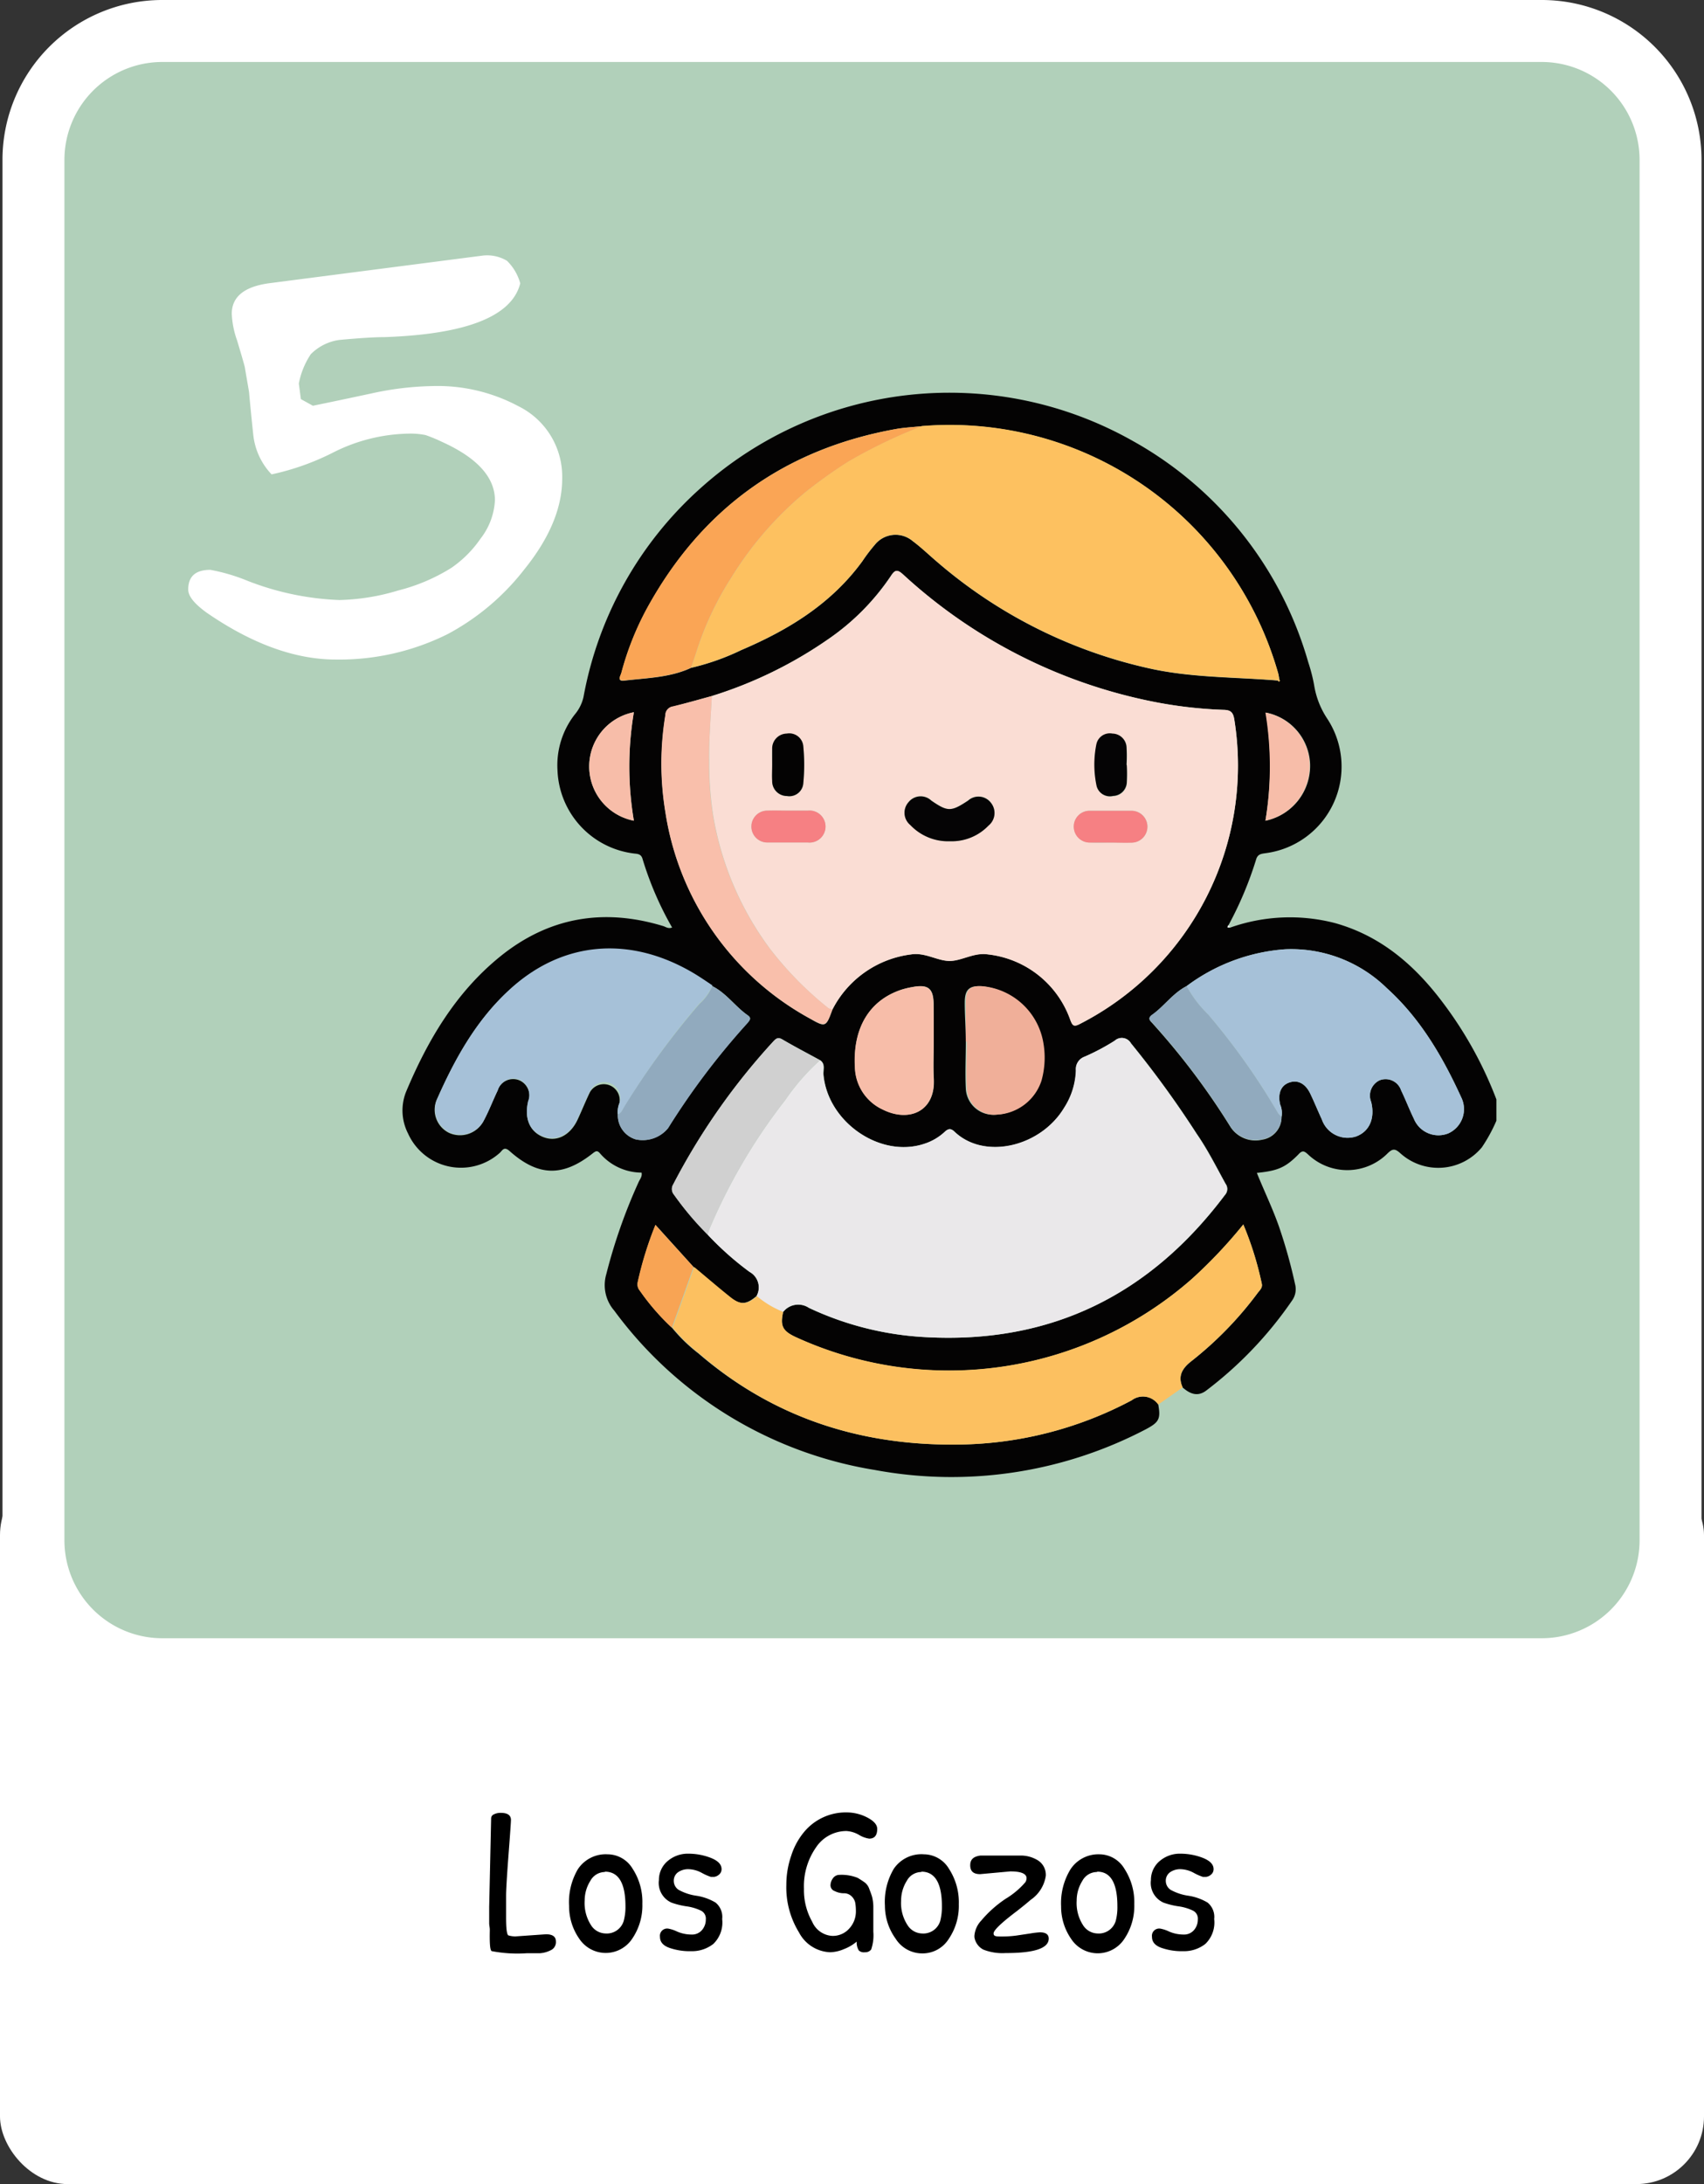 <svg xmlns="http://www.w3.org/2000/svg" viewBox="0 0 192.56 246.65"><rect x="0" y="0" width="192.56" height="246.65" fill="#333333" stroke="none"/><defs><style>.cls-1{fill:#fff;}.cls-2{fill:#b1d0ba;}.cls-3{fill:#040303;}.cls-4{fill:#fcc060;}.cls-5{fill:#faddd4;}.cls-6{fill:#eae8ea;}.cls-7{fill:#fdc160;}.cls-8{fill:#a6c1d8;}.cls-9{fill:#faa555;}.cls-10{fill:#f9bfab;}.cls-11{fill:#d0d0d0;}.cls-12{fill:#f7bda9;}.cls-13{fill:#f0af99;}.cls-14{fill:#91aabe;}.cls-15{fill:#f8a454;}.cls-16{fill:#fdfdfd;}.cls-17{fill:#050405;}.cls-18{fill:#f68083;}</style></defs><g id="Capa_2" data-name="Capa 2"><g id="Capa_1-2" data-name="Capa 1"><rect class="cls-1" y="165.71" width="192.56" height="80.93" rx="7.64"/><path d="M55.28,217.2l0-1.86.22-10a.49.49,0,0,1,.31-.45,1.64,1.64,0,0,1,.78-.17c.77,0,1.15.27,1.15.81,0,.18-.09,1.52-.28,4s-.27,4-.27,4.49v2.53c0,1.2.08,1.85.24,2a2.64,2.64,0,0,0,.83.12l3.44-.24c.75,0,1.12.27,1.12.81a1,1,0,0,1-.6,1,3.09,3.09,0,0,1-1.21.33c-.4,0-.88,0-1.46,0a15.37,15.37,0,0,1-4-.24c-.12-.1-.18-.46-.2-1.09s0-1.07,0-1.32S55.28,217.41,55.28,217.2Z"/><path d="M68.65,209.4A3.31,3.31,0,0,1,71.47,211a6.86,6.86,0,0,1,1.12,4,6.64,6.64,0,0,1-1.14,3.92,3.59,3.59,0,0,1-6,0,6.39,6.39,0,0,1-1.14-3.69,7.32,7.32,0,0,1,1-4.16A3.77,3.77,0,0,1,68.65,209.4Zm-.29,2a1.88,1.88,0,0,0-1.65,1,4.17,4.17,0,0,0-.64,2.22,4.62,4.62,0,0,0,.71,2.77,2,2,0,0,0,1.63.95,2,2,0,0,0,2.07-1.41,6,6,0,0,0,.2-1.67C70.68,212.66,69.9,211.36,68.36,211.36Z"/><path d="M75.45,210.16a3.5,3.5,0,0,1,2.33-.83,7.06,7.06,0,0,1,2.54.47c.81.32,1.22.74,1.22,1.27a.78.78,0,0,1-.31.64,1,1,0,0,1-.54.24h-.36a6.06,6.06,0,0,1-1-.44,3.3,3.3,0,0,0-1.52-.43,2,2,0,0,0-1.18.34,1.17,1.17,0,0,0-.49,1,1.21,1.21,0,0,0,.56,1,5.88,5.88,0,0,0,2,.66,6,6,0,0,1,2.16.77,2.09,2.09,0,0,1,.75,1.86,3.36,3.36,0,0,1-1,2.81,3.9,3.9,0,0,1-2.51.82,6.94,6.94,0,0,1-2.52-.4c-.7-.27-1-.68-1-1.22a.82.82,0,0,1,.93-.93,3.87,3.87,0,0,1,1,.33,4.09,4.09,0,0,0,1.61.34,1.47,1.47,0,0,0,1.22-.52,1.8,1.8,0,0,0,.42-1.18,1,1,0,0,0-.55-1,5.5,5.5,0,0,0-1.67-.49,8.83,8.83,0,0,1-1.65-.41,2.43,2.43,0,0,1-1.43-2.55A2.78,2.78,0,0,1,75.45,210.16Z"/><path d="M95.72,204.67a5.06,5.06,0,0,1,2.28.57c.75.39,1.13.82,1.13,1.29,0,.73-.3,1.1-.91,1.1a3.08,3.08,0,0,1-1.16-.43,3.21,3.21,0,0,0-1.41-.43,4.13,4.13,0,0,0-3.43,1.84,7.66,7.66,0,0,0-1.37,4.68,7.23,7.23,0,0,0,.93,3.72,2.63,2.63,0,0,0,2.21,1.6,2.47,2.47,0,0,0,2-.85,2.83,2.83,0,0,0,.73-1.92,5.42,5.42,0,0,0-.08-1,1.42,1.42,0,0,0-.42-.71,1.2,1.2,0,0,0-.88-.33,2.3,2.3,0,0,1-1-.24.7.7,0,0,1-.49-.64,1.34,1.34,0,0,1,.24-.76.91.91,0,0,1,.64-.43,4.89,4.89,0,0,1,2.19.33c.37.22.65.41.84.55a1.56,1.56,0,0,1,.48.72c.13.33.23.61.3.83a5,5,0,0,1,.15,1.08c0,.82,0,1.79,0,2.9a5,5,0,0,1-.24,2,.82.82,0,0,1-.71.32.85.85,0,0,1-.69-.2,1.73,1.73,0,0,1-.24-1,5,5,0,0,1-1.45.85,4.26,4.26,0,0,1-1.54.35,4.15,4.15,0,0,1-3.53-2.24,9.69,9.69,0,0,1-1.43-5.38,10,10,0,0,1,.55-3.28,7.91,7.91,0,0,1,1.48-2.71A6.12,6.12,0,0,1,95.72,204.67Z"/><path d="M104.41,209.4a3.33,3.33,0,0,1,2.83,1.64,6.93,6.93,0,0,1,1.11,4,6.64,6.64,0,0,1-1.14,3.92,3.49,3.49,0,0,1-3,1.63,3.55,3.55,0,0,1-3-1.66A6.39,6.39,0,0,1,100,215.2a7.32,7.32,0,0,1,1-4.16A3.77,3.77,0,0,1,104.41,209.4Zm-.29,2a1.88,1.88,0,0,0-1.65,1,4.17,4.17,0,0,0-.64,2.22,4.55,4.55,0,0,0,.72,2.77,2,2,0,0,0,1.62.95,2,2,0,0,0,2.08-1.41,6.45,6.45,0,0,0,.19-1.67C106.44,212.66,105.66,211.36,104.12,211.36Z"/><path d="M114.17,211.33l-3.41.31c-.75,0-1.12-.32-1.12-1s.39-1,1.17-1.1c.23,0,1.77,0,4.6,0a3.68,3.68,0,0,1,1.77.48,1.93,1.93,0,0,1,1,1.81,4,4,0,0,1-1.72,2.72c-.48.42-1,.83-1.53,1.25-1.77,1.33-2.65,2.18-2.65,2.53s.3.35.9.35a11.94,11.94,0,0,0,1.64-.1l1.61-.24a9.45,9.45,0,0,1,1.08-.13c.67,0,1,.24,1,.71q0,1.64-4.87,1.63a5.87,5.87,0,0,1-2.52-.39,1.92,1.92,0,0,1-1-1.36,1.32,1.32,0,0,1,0-.28,2.82,2.82,0,0,1,.76-1.63,13.13,13.13,0,0,1,2.75-2.46,9.06,9.06,0,0,0,2.24-1.88A.85.85,0,0,0,116,212C115.91,211.55,115.3,211.33,114.17,211.33Z"/><path d="M124.25,209.4a3.31,3.31,0,0,1,2.82,1.64,6.93,6.93,0,0,1,1.11,4,6.64,6.64,0,0,1-1.13,3.92,3.59,3.59,0,0,1-6,0,6.39,6.39,0,0,1-1.14-3.69,7.32,7.32,0,0,1,1.05-4.16A3.77,3.77,0,0,1,124.25,209.4Zm-.29,2a1.88,1.88,0,0,0-1.65,1,4.17,4.17,0,0,0-.64,2.22,4.62,4.62,0,0,0,.71,2.77,2,2,0,0,0,1.63.95,2,2,0,0,0,2.07-1.41,6,6,0,0,0,.19-1.67Q126.27,211.36,124,211.36Z"/><path d="M131.05,210.16a3.5,3.5,0,0,1,2.33-.83,7.06,7.06,0,0,1,2.54.47c.81.32,1.22.74,1.22,1.27a.78.78,0,0,1-.31.64,1,1,0,0,1-.54.24h-.36a6.06,6.06,0,0,1-1-.44,3.3,3.3,0,0,0-1.52-.43,2,2,0,0,0-1.18.34,1.17,1.17,0,0,0-.49,1,1.21,1.21,0,0,0,.56,1,5.88,5.88,0,0,0,2,.66,6,6,0,0,1,2.16.77,2.09,2.09,0,0,1,.75,1.86,3.36,3.36,0,0,1-1,2.81,3.9,3.9,0,0,1-2.51.82,6.94,6.94,0,0,1-2.52-.4c-.7-.27-1-.68-1-1.22a.82.82,0,0,1,.93-.93,3.87,3.87,0,0,1,1,.33,4.09,4.09,0,0,0,1.61.34,1.47,1.47,0,0,0,1.22-.52,1.8,1.8,0,0,0,.42-1.18,1,1,0,0,0-.55-1,5.5,5.5,0,0,0-1.67-.49,8.83,8.83,0,0,1-1.65-.41,2.43,2.43,0,0,1-1.43-2.55A2.78,2.78,0,0,1,131.05,210.16Z"/><rect class="cls-2" x="3.75" y="3.5" width="185.07" height="185.07" rx="14.53"/><path class="cls-1" d="M174.28,7a11.06,11.06,0,0,1,11,11V174a11.06,11.06,0,0,1-11,11h-156a11.06,11.06,0,0,1-11-11V18a11.06,11.06,0,0,1,11-11h156m0-7h-156a18.05,18.05,0,0,0-18,18V174a18.05,18.05,0,0,0,18,18h156a18.05,18.05,0,0,0,18-18V18a18.05,18.05,0,0,0-18-18Z"/><path class="cls-1" d="M58.79,32q-1.41,5.58-15.33,6.07c-1.15,0-2.87.11-5.14.32A5.64,5.64,0,0,0,35.12,40a9,9,0,0,0-1.35,3.31L34,45.07l1.36.75q3.36-.69,6.66-1.4a34.49,34.49,0,0,1,6.77-.82,19.4,19.4,0,0,1,9.81,2.28,8.86,8.86,0,0,1,4.93,8.18q0,4.94-4.28,10.24a27.1,27.1,0,0,1-8.67,7.31,27.45,27.45,0,0,1-12.62,2.87q-6.93,0-14.63-5.31c-1.37-1-2.06-1.84-2.06-2.6,0-1.48.83-2.22,2.5-2.22A21.18,21.18,0,0,1,28,65.6a31.77,31.77,0,0,0,10.34,2.16A24.73,24.73,0,0,0,45,66.68a21,21,0,0,0,6-2.55,12.78,12.78,0,0,0,3.3-3.3,7.68,7.68,0,0,0,1.63-4.33q0-3.9-6-6.61a17.84,17.84,0,0,0-1.84-.76,8.61,8.61,0,0,0-2-.16,19.57,19.57,0,0,0-8.4,2.11,28.63,28.63,0,0,1-7,2.49,7.65,7.65,0,0,1-2.06-4.39c-.18-1.66-.34-3.3-.49-4.93-.1-.61-.27-1.55-.48-2.81-.08-.33-.37-1.34-.87-3a10.21,10.21,0,0,1-.6-3q0-2.92,4.34-3.47l23.89-3.09a4.36,4.36,0,0,1,2.87.57A5.64,5.64,0,0,1,58.79,32Z"/><path class="cls-3" d="M130.89,158.61c.29,1.62.08,2-1.38,2.78A47.39,47.39,0,0,1,98.87,166a45.62,45.62,0,0,1-29.46-18,4.39,4.39,0,0,1-.9-4.1,61.62,61.62,0,0,1,3.66-10.42c.14-.32.42-.6.33-1.06a6.24,6.24,0,0,1-4.72-2.2c-.3-.34-.47-.22-.77,0-3.41,2.71-6.19,2.65-9.44-.25-.65-.57-.82,0-1.13.25A6.56,6.56,0,0,1,46.11,128a5.7,5.7,0,0,1-.23-4.69c2.45-5.84,5.61-11.21,10.61-15.27,5.5-4.46,11.7-5.52,18.46-3.46.29.09.56.33,1,.16a37.14,37.14,0,0,1-3.35-7.78c-.14-.44-.42-.52-.8-.56A9.84,9.84,0,0,1,63,87a9.33,9.33,0,0,1,1.94-6.3,4.66,4.66,0,0,0,1-2A41.65,41.65,0,0,1,79.23,55.07,42.1,42.1,0,0,1,128,49.79a41.67,41.67,0,0,1,19.84,25,18.86,18.86,0,0,1,.66,2.56A9.52,9.52,0,0,0,150,81.18a9.86,9.86,0,0,1-7,15.17c-.51.07-.89.12-1.06.73a40.82,40.82,0,0,1-3.12,7.41l-.1.26.3,0a20.26,20.26,0,0,1,11.84-.51c5.23,1.46,9.07,4.81,12.24,9.05a44.21,44.21,0,0,1,6,10.86v2.41a18.17,18.17,0,0,1-1.64,3,6.4,6.4,0,0,1-9.23.66c-.59-.53-.86-.51-1.4,0a6.43,6.43,0,0,1-9,.16c-.41-.37-.63-.55-1.12,0-1.46,1.48-2.36,1.84-4.68,2.07.83,2.06,1.78,4,2.51,6.09a58.17,58.17,0,0,1,1.81,6.48,2.2,2.2,0,0,1-.33,1.83A43.82,43.82,0,0,1,136.35,157c-1,.78-1.87.41-2.7-.31-.58-1.25-.07-2.13.91-2.92a40.41,40.41,0,0,0,7.55-7.74c.23-.31.58-.59.48-1.05a37,37,0,0,0-2.09-6.7,54.56,54.56,0,0,1-5.79,6.13A41.58,41.58,0,0,1,89.91,151c-1.48-.69-1.76-1.26-1.41-2.84a2.17,2.17,0,0,1,2.91-.46A35.22,35.22,0,0,0,104.63,151c14.18.77,25.33-4.82,33.81-16.06a1,1,0,0,0,.06-1.27c-1.05-1.9-2-3.83-3.25-5.62a113,113,0,0,0-7.43-10.23,1.18,1.18,0,0,0-1.83-.3,25,25,0,0,1-3.39,1.8,1.5,1.5,0,0,0-1,1.55,8.24,8.24,0,0,1-1.31,4.2c-2.65,4.44-9,6-12.43,2.71-.44-.42-.74-.29-1.11.06a6.11,6.11,0,0,1-2.27,1.32c-5,1.68-11-2.47-11.42-7.89,0-.52.22-1.14-.37-1.54-1.44-.79-2.89-1.54-4.31-2.37-.49-.28-.7,0-1,.26a74.77,74.77,0,0,0-11.3,16.13,1,1,0,0,0,.1,1.18,34.79,34.79,0,0,0,3.8,4.5,34.32,34.32,0,0,0,4.73,4.2,2,2,0,0,1,.8,2.71c-1.17,1-1.88,1.07-3.06.12-1.38-1.1-2.71-2.25-4.07-3.38l-4.3-4.75a40,40,0,0,0-2,6.45,1.12,1.12,0,0,0,.25,1,26,26,0,0,0,3.61,4.16,18.2,18.2,0,0,0,3,2.91c8.28,7.12,18,10.33,28.82,10.28a42.59,42.59,0,0,0,20.13-5A2.11,2.11,0,0,1,130.89,158.61Zm13.93-32.48a2.44,2.44,0,0,0-.16-1.41c-.28-1.24.1-2.16,1.05-2.48s1.83.13,2.38,1.31c.45.94.84,1.91,1.28,2.85a3.08,3.08,0,0,0,3.89,1.93c1.5-.56,2.14-2.05,1.69-3.89a1.91,1.91,0,0,1,.94-2.44,1.85,1.85,0,0,1,2.45,1.15c.5,1,.93,2.13,1.43,3.18a3,3,0,0,0,3.89,1.66,3,3,0,0,0,1.47-4.06c-2.1-4.59-4.62-8.92-8.42-12.35a15.44,15.44,0,0,0-11.5-4.38,21.11,21.11,0,0,0-11.12,4.16c-1.56.8-2.55,2.29-3.94,3.3-.56.4-.07.69.17,1a81,81,0,0,1,8.74,11.62,3.36,3.36,0,0,0,3.58,1.42A2.56,2.56,0,0,0,144.82,126.13Zm-75-.29a2.85,2.85,0,0,0,2,2.82,3.7,3.7,0,0,0,3.65-1.26,83.09,83.09,0,0,1,9-11.9c.26-.29.5-.54,0-.86-1.4-1-2.38-2.49-4-3.29-.67-.44-1.33-.89-2-1.31-7.25-4.38-14.93-3.73-21,1.85-3.73,3.44-6.12,7.81-8.15,12.38a2.9,2.9,0,0,0,1.44,3.67,3,3,0,0,0,3.84-1.27c.6-1.13,1.06-2.33,1.62-3.49A1.84,1.84,0,0,1,58.69,122a1.88,1.88,0,0,1,1,2.42c-.46,1.92.19,3.41,1.74,4s3.06-.28,3.85-2c.47-1,.89-2.06,1.38-3.07A1.8,1.8,0,0,1,70,124.55,2.72,2.72,0,0,0,69.81,125.84Zm34.35-77.71c-1,.1-1.93.15-2.87.31-12.64,2.25-22,9-28.19,20.28A33,33,0,0,0,70.22,76c-.08.31-.55,1,.37.86,2.54-.3,5.13-.33,7.51-1.44a27.07,27.07,0,0,0,5.66-2c5.35-2.28,10.2-5.24,13.7-10.05a18.91,18.91,0,0,1,1.38-1.82,3,3,0,0,1,4.3-.44c1,.73,1.83,1.56,2.75,2.34a54.93,54.93,0,0,0,23.83,12c4.86,1.11,9.81,1,14.72,1.41,0,0,.11.13.12.12s.09-.16,0-.24c0-.23-.06-.47-.12-.7A38.58,38.58,0,0,0,104.16,48.13ZM80.44,78.6c-1.47.4-2.93.82-4.4,1.2a1,1,0,0,0-.84,1,33.5,33.5,0,0,0,0,10.9A32.07,32.07,0,0,0,91.48,115c1.83,1.06,1.86,1,2.59-1a11.61,11.61,0,0,1,8.91-6.23c1.54-.21,2.93.71,4.27.74s2.81-1,4.39-.74a11.18,11.18,0,0,1,9.31,7.39c.24.62.37.84,1.06.48A32.77,32.77,0,0,0,139.49,81.3c-.13-.83-.37-1.11-1.25-1.14a49.79,49.79,0,0,1-8.6-1.06,58.58,58.58,0,0,1-27.59-14.22c-.67-.61-.93-.54-1.39.17a26.71,26.71,0,0,1-7,7.08A48,48,0,0,1,80.44,78.6Zm25.07,39.21c0-1.44,0-2.89,0-4.34,0-1.87-.61-2.36-2.44-2a9.06,9.06,0,0,0-1.17.28c-3.63,1.19-5.52,4.31-5.28,8.72a5.41,5.41,0,0,0,3.12,4.81c3,1.5,6,.21,5.79-3.48C105.45,120.47,105.51,119.14,105.51,117.81Zm3.63-.18h0c0,1.77-.09,3.54,0,5.3a3.1,3.1,0,0,0,3.43,2.94,5.57,5.57,0,0,0,5-3.82,9.65,9.65,0,0,0,.17-4.53,7.7,7.7,0,0,0-6.84-6.15c-1.38-.08-1.87.39-1.88,1.8S109.14,116.15,109.14,117.63ZM143,92.68a6.32,6.32,0,0,0,5.05-6.39,6.16,6.16,0,0,0-5-5.82A37.62,37.62,0,0,1,143,92.68Zm-71.37,0a36.78,36.78,0,0,1,0-12.25,6.24,6.24,0,0,0,0,12.25Z"/><path class="cls-4" d="M88.5,148.14c-.35,1.58-.07,2.15,1.41,2.84a41.58,41.58,0,0,0,44.8-6.58,54.56,54.56,0,0,0,5.79-6.13,37,37,0,0,1,2.09,6.7c.1.46-.25.74-.48,1.05a40.41,40.41,0,0,1-7.55,7.74c-1,.79-1.49,1.67-.91,2.92l-2.76,1.93a2.11,2.11,0,0,0-3-.48,42.59,42.59,0,0,1-20.13,5C97,163.17,87.24,160,79,152.84a18.2,18.2,0,0,1-3-2.91c.82-2.28,1.64-4.57,2.45-6.85,1.36,1.13,2.69,2.28,4.07,3.38,1.18.95,1.89.9,3.06-.12A10.65,10.65,0,0,0,88.5,148.14Z"/><path class="cls-5" d="M80.44,78.6a48,48,0,0,0,13.24-6.47,26.71,26.71,0,0,0,7-7.08c.46-.71.72-.78,1.39-.17A58.58,58.58,0,0,0,129.64,79.1a49.79,49.79,0,0,0,8.6,1.06c.88,0,1.12.31,1.25,1.14A32.77,32.77,0,0,1,122,115.65c-.69.36-.82.14-1.06-.48a11.18,11.18,0,0,0-9.31-7.39c-1.58-.24-3,.78-4.39.74s-2.73-1-4.27-.74A11.61,11.61,0,0,0,94.07,114a1.25,1.25,0,0,1-.45-.14A39,39,0,0,1,87,107.12a34.92,34.92,0,0,1-6.4-15,39,39,0,0,1-.45-6.2C80.1,83.47,80.32,81,80.44,78.6ZM107.36,95a5.76,5.76,0,0,0,4.35-1.8,1.83,1.83,0,0,0,.26-2.58,1.76,1.76,0,0,0-2.57-.24c-1.92,1.3-2.31,1.3-4.16,0a1.75,1.75,0,0,0-2.57.18,1.79,1.79,0,0,0,.2,2.58A5.88,5.88,0,0,0,107.36,95ZM89.12,91.54c-.8,0-1.61,0-2.41,0a1.8,1.8,0,1,0,0,3.6c1.53,0,3.06,0,4.58,0a1.81,1.81,0,1,0,0-3.6C90.57,91.52,89.85,91.54,89.12,91.54Zm36.33,3.61c.81,0,1.61,0,2.42,0a1.8,1.8,0,1,0,0-3.6c-1.57,0-3.14,0-4.71,0a1.78,1.78,0,0,0-1.81,1.86,1.8,1.8,0,0,0,1.82,1.73C123.93,95.19,124.69,95.15,125.45,95.15Zm1.88-8.75h0a17.34,17.34,0,0,0,0-2,1.62,1.62,0,0,0-1.59-1.52,1.55,1.55,0,0,0-1.82,1.23,11.56,11.56,0,0,0,0,4.54,1.55,1.55,0,0,0,1.89,1.27,1.6,1.6,0,0,0,1.55-1.55A17.74,17.74,0,0,0,127.33,86.4Zm-40.07,0c0,.6,0,1.21,0,1.8a1.67,1.67,0,0,0,1.67,1.71,1.58,1.58,0,0,0,1.85-1.49,21.39,21.39,0,0,0,0-4.08,1.59,1.59,0,0,0-1.87-1.48,1.68,1.68,0,0,0-1.65,1.73C87.22,85.17,87.26,85.78,87.26,86.38Z"/><path class="cls-6" d="M88.5,148.14a10.65,10.65,0,0,1-3-1.8,2,2,0,0,0-.8-2.71,34.32,34.32,0,0,1-4.73-4.2c.06-.19.1-.39.17-.57a64.25,64.25,0,0,1,8.6-14.64,25.07,25.07,0,0,1,3.92-4.49c.59.4.33,1,.37,1.54.45,5.42,6.43,9.57,11.42,7.89a6.11,6.11,0,0,0,2.27-1.32c.37-.35.67-.48,1.11-.06,3.39,3.24,9.78,1.73,12.43-2.71a8.24,8.24,0,0,0,1.31-4.2,1.5,1.5,0,0,1,1-1.55,25,25,0,0,0,3.39-1.8,1.18,1.18,0,0,1,1.83.3,113,113,0,0,1,7.43,10.23c1.22,1.79,2.2,3.72,3.25,5.62a1,1,0,0,1-.06,1.27C130,146.18,118.81,151.77,104.63,151a35.22,35.22,0,0,1-13.22-3.32A2.17,2.17,0,0,0,88.5,148.14Z"/><path class="cls-7" d="M144.43,76.84c-4.9-.42-9.85-.3-14.71-1.41a54.93,54.93,0,0,1-23.83-12c-.92-.78-1.8-1.61-2.75-2.34a3,3,0,0,0-4.3.44,18.91,18.91,0,0,0-1.38,1.82c-3.5,4.81-8.35,7.77-13.7,10.05a27.07,27.07,0,0,1-5.66,2c.18-.53.37-1.06.54-1.59a35.2,35.2,0,0,1,4-8.57A39.2,39.2,0,0,1,91,55.59a53.68,53.68,0,0,1,4.86-3.48,58.65,58.65,0,0,1,8.31-4A38.58,38.58,0,0,1,144.43,76c.06.23.08.47.12.7Z"/><path class="cls-8" d="M69.81,125.84a2.72,2.72,0,0,1,.2-1.29,1.8,1.8,0,0,0-3.36-1.28c-.49,1-.91,2-1.38,3.07-.79,1.74-2.33,2.54-3.85,2s-2.2-2-1.74-4a1.88,1.88,0,0,0-1-2.42,1.84,1.84,0,0,0-2.42,1.19c-.56,1.16-1,2.36-1.62,3.49a3,3,0,0,1-3.84,1.27,2.9,2.9,0,0,1-1.44-3.67c2-4.57,4.42-8.94,8.15-12.38,6-5.58,13.71-6.23,21-1.85.69.42,1.35.87,2,1.31a5.69,5.69,0,0,1-1.45,2A91,91,0,0,0,70.56,125C70.35,125.29,70.24,125.7,69.81,125.84Z"/><path class="cls-8" d="M134.09,111.36a21.11,21.11,0,0,1,11.12-4.16,15.44,15.44,0,0,1,11.5,4.38c3.8,3.43,6.32,7.76,8.42,12.35a3,3,0,0,1-1.47,4.06,3,3,0,0,1-3.89-1.66c-.5-1-.93-2.13-1.43-3.18a1.85,1.85,0,0,0-2.45-1.15,1.91,1.91,0,0,0-.94,2.44c.45,1.84-.19,3.33-1.69,3.89a3.08,3.08,0,0,1-3.89-1.93c-.44-.94-.83-1.91-1.28-2.85-.55-1.18-1.4-1.64-2.38-1.31s-1.33,1.24-1.05,2.48a2.44,2.44,0,0,1,.16,1.41,3.24,3.24,0,0,1-.4-.43,78.06,78.06,0,0,0-7.89-11.13A13.23,13.23,0,0,1,134.09,111.36Z"/><path class="cls-9" d="M104.16,48.13a58.65,58.65,0,0,0-8.31,4A53.68,53.68,0,0,0,91,55.59a39.2,39.2,0,0,0-8.37,9.65,35.2,35.2,0,0,0-4,8.57c-.17.53-.36,1.06-.54,1.59-2.38,1.11-5,1.14-7.51,1.44-.92.1-.45-.55-.37-.86a33,33,0,0,1,2.88-7.26c6.16-11.24,15.55-18,28.19-20.28C102.23,48.28,103.2,48.23,104.16,48.13Z"/><path class="cls-10" d="M80.44,78.6c-.12,2.43-.34,4.87-.32,7.3a39,39,0,0,0,.45,6.2,34.92,34.92,0,0,0,6.4,15,39,39,0,0,0,6.65,6.75,1.25,1.25,0,0,0,.45.14c-.73,2-.76,2-2.59,1a32.07,32.07,0,0,1-16.3-23.32,33.5,33.5,0,0,1,0-10.9,1,1,0,0,1,.84-1C77.51,79.42,79,79,80.44,78.6Z"/><path class="cls-11" d="M92.66,119.73a25.07,25.07,0,0,0-3.92,4.49,64.25,64.25,0,0,0-8.6,14.64c-.07.18-.11.38-.17.57a34.79,34.79,0,0,1-3.8-4.5,1,1,0,0,1-.1-1.18,74.77,74.77,0,0,1,11.3-16.13c.28-.31.49-.54,1-.26C89.77,118.19,91.22,118.94,92.66,119.73Z"/><path class="cls-12" d="M105.51,117.81c0,1.33-.06,2.66,0,4,.21,3.69-2.77,5-5.79,3.48a5.41,5.41,0,0,1-3.12-4.81c-.24-4.41,1.65-7.53,5.28-8.72a9.06,9.06,0,0,1,1.17-.28c1.83-.35,2.44.14,2.44,2C105.52,114.92,105.51,116.37,105.51,117.81Z"/><path class="cls-13" d="M109.14,117.63c0-1.48,0-3,0-4.46s.5-1.88,1.88-1.8a7.7,7.7,0,0,1,6.84,6.15,9.65,9.65,0,0,1-.17,4.53,5.57,5.57,0,0,1-5,3.82,3.1,3.1,0,0,1-3.43-2.94c-.11-1.76,0-3.53,0-5.3Z"/><path class="cls-14" d="M69.81,125.84c.43-.14.54-.55.75-.88a91,91,0,0,1,8.49-11.6,5.69,5.69,0,0,0,1.45-2c1.57.8,2.55,2.29,4,3.29.45.32.21.57,0,.86a83.09,83.09,0,0,0-9,11.9,3.7,3.7,0,0,1-3.65,1.26A2.85,2.85,0,0,1,69.81,125.84Z"/><path class="cls-14" d="M134.09,111.36a13.23,13.23,0,0,0,2.44,3.21,78.06,78.06,0,0,1,7.89,11.13,3.24,3.24,0,0,0,.4.43,2.56,2.56,0,0,1-2.18,2.52,3.36,3.36,0,0,1-3.58-1.42,81,81,0,0,0-8.74-11.62c-.24-.26-.73-.55-.17-1C131.54,113.65,132.53,112.16,134.09,111.36Z"/><path class="cls-12" d="M143,92.68a37.62,37.62,0,0,0,0-12.21,6.16,6.16,0,0,1,5,5.82A6.32,6.32,0,0,1,143,92.68Z"/><path class="cls-12" d="M71.63,92.68a6.24,6.24,0,0,1,0-12.25A36.78,36.78,0,0,0,71.63,92.68Z"/><path class="cls-15" d="M78.37,143.08c-.81,2.28-1.63,4.57-2.45,6.85a26,26,0,0,1-3.61-4.16,1.12,1.12,0,0,1-.25-1,40,40,0,0,1,2-6.45Z"/><path class="cls-7" d="M144.55,76.72c.1.08.11.16,0,.24s-.08-.08-.12-.12Z"/><path class="cls-16" d="M139,104.72l-.3,0,.1-.26Z"/><path class="cls-17" d="M107.36,95a5.88,5.88,0,0,1-4.49-1.83,1.79,1.79,0,0,1-.2-2.58,1.75,1.75,0,0,1,2.57-.18c1.85,1.27,2.24,1.27,4.16,0a1.76,1.76,0,0,1,2.57.24,1.83,1.83,0,0,1-.26,2.58A5.76,5.76,0,0,1,107.36,95Z"/><path class="cls-18" d="M89.12,91.54c.73,0,1.45,0,2.17,0a1.81,1.81,0,1,1,0,3.6c-1.52,0-3,0-4.58,0a1.8,1.8,0,1,1,0-3.6C87.51,91.51,88.32,91.54,89.12,91.54Z"/><path class="cls-18" d="M125.45,95.15c-.76,0-1.52,0-2.29,0a1.8,1.8,0,0,1-1.82-1.73,1.78,1.78,0,0,1,1.81-1.86c1.57,0,3.14,0,4.71,0a1.8,1.8,0,1,1,0,3.6C127.06,95.19,126.26,95.15,125.45,95.15Z"/><path class="cls-17" d="M127.33,86.4a17.74,17.74,0,0,1,0,1.93,1.6,1.6,0,0,1-1.55,1.55,1.55,1.55,0,0,1-1.89-1.27,11.56,11.56,0,0,1,0-4.54,1.55,1.55,0,0,1,1.82-1.23,1.62,1.62,0,0,1,1.59,1.52,17.34,17.34,0,0,1,0,2Z"/><path class="cls-3" d="M87.26,86.38c0-.6,0-1.21,0-1.81a1.68,1.68,0,0,1,1.65-1.73,1.59,1.59,0,0,1,1.87,1.48,21.39,21.39,0,0,1,0,4.08,1.58,1.58,0,0,1-1.85,1.49,1.67,1.67,0,0,1-1.67-1.71C87.22,87.59,87.26,87,87.26,86.38Z"/></g></g></svg>